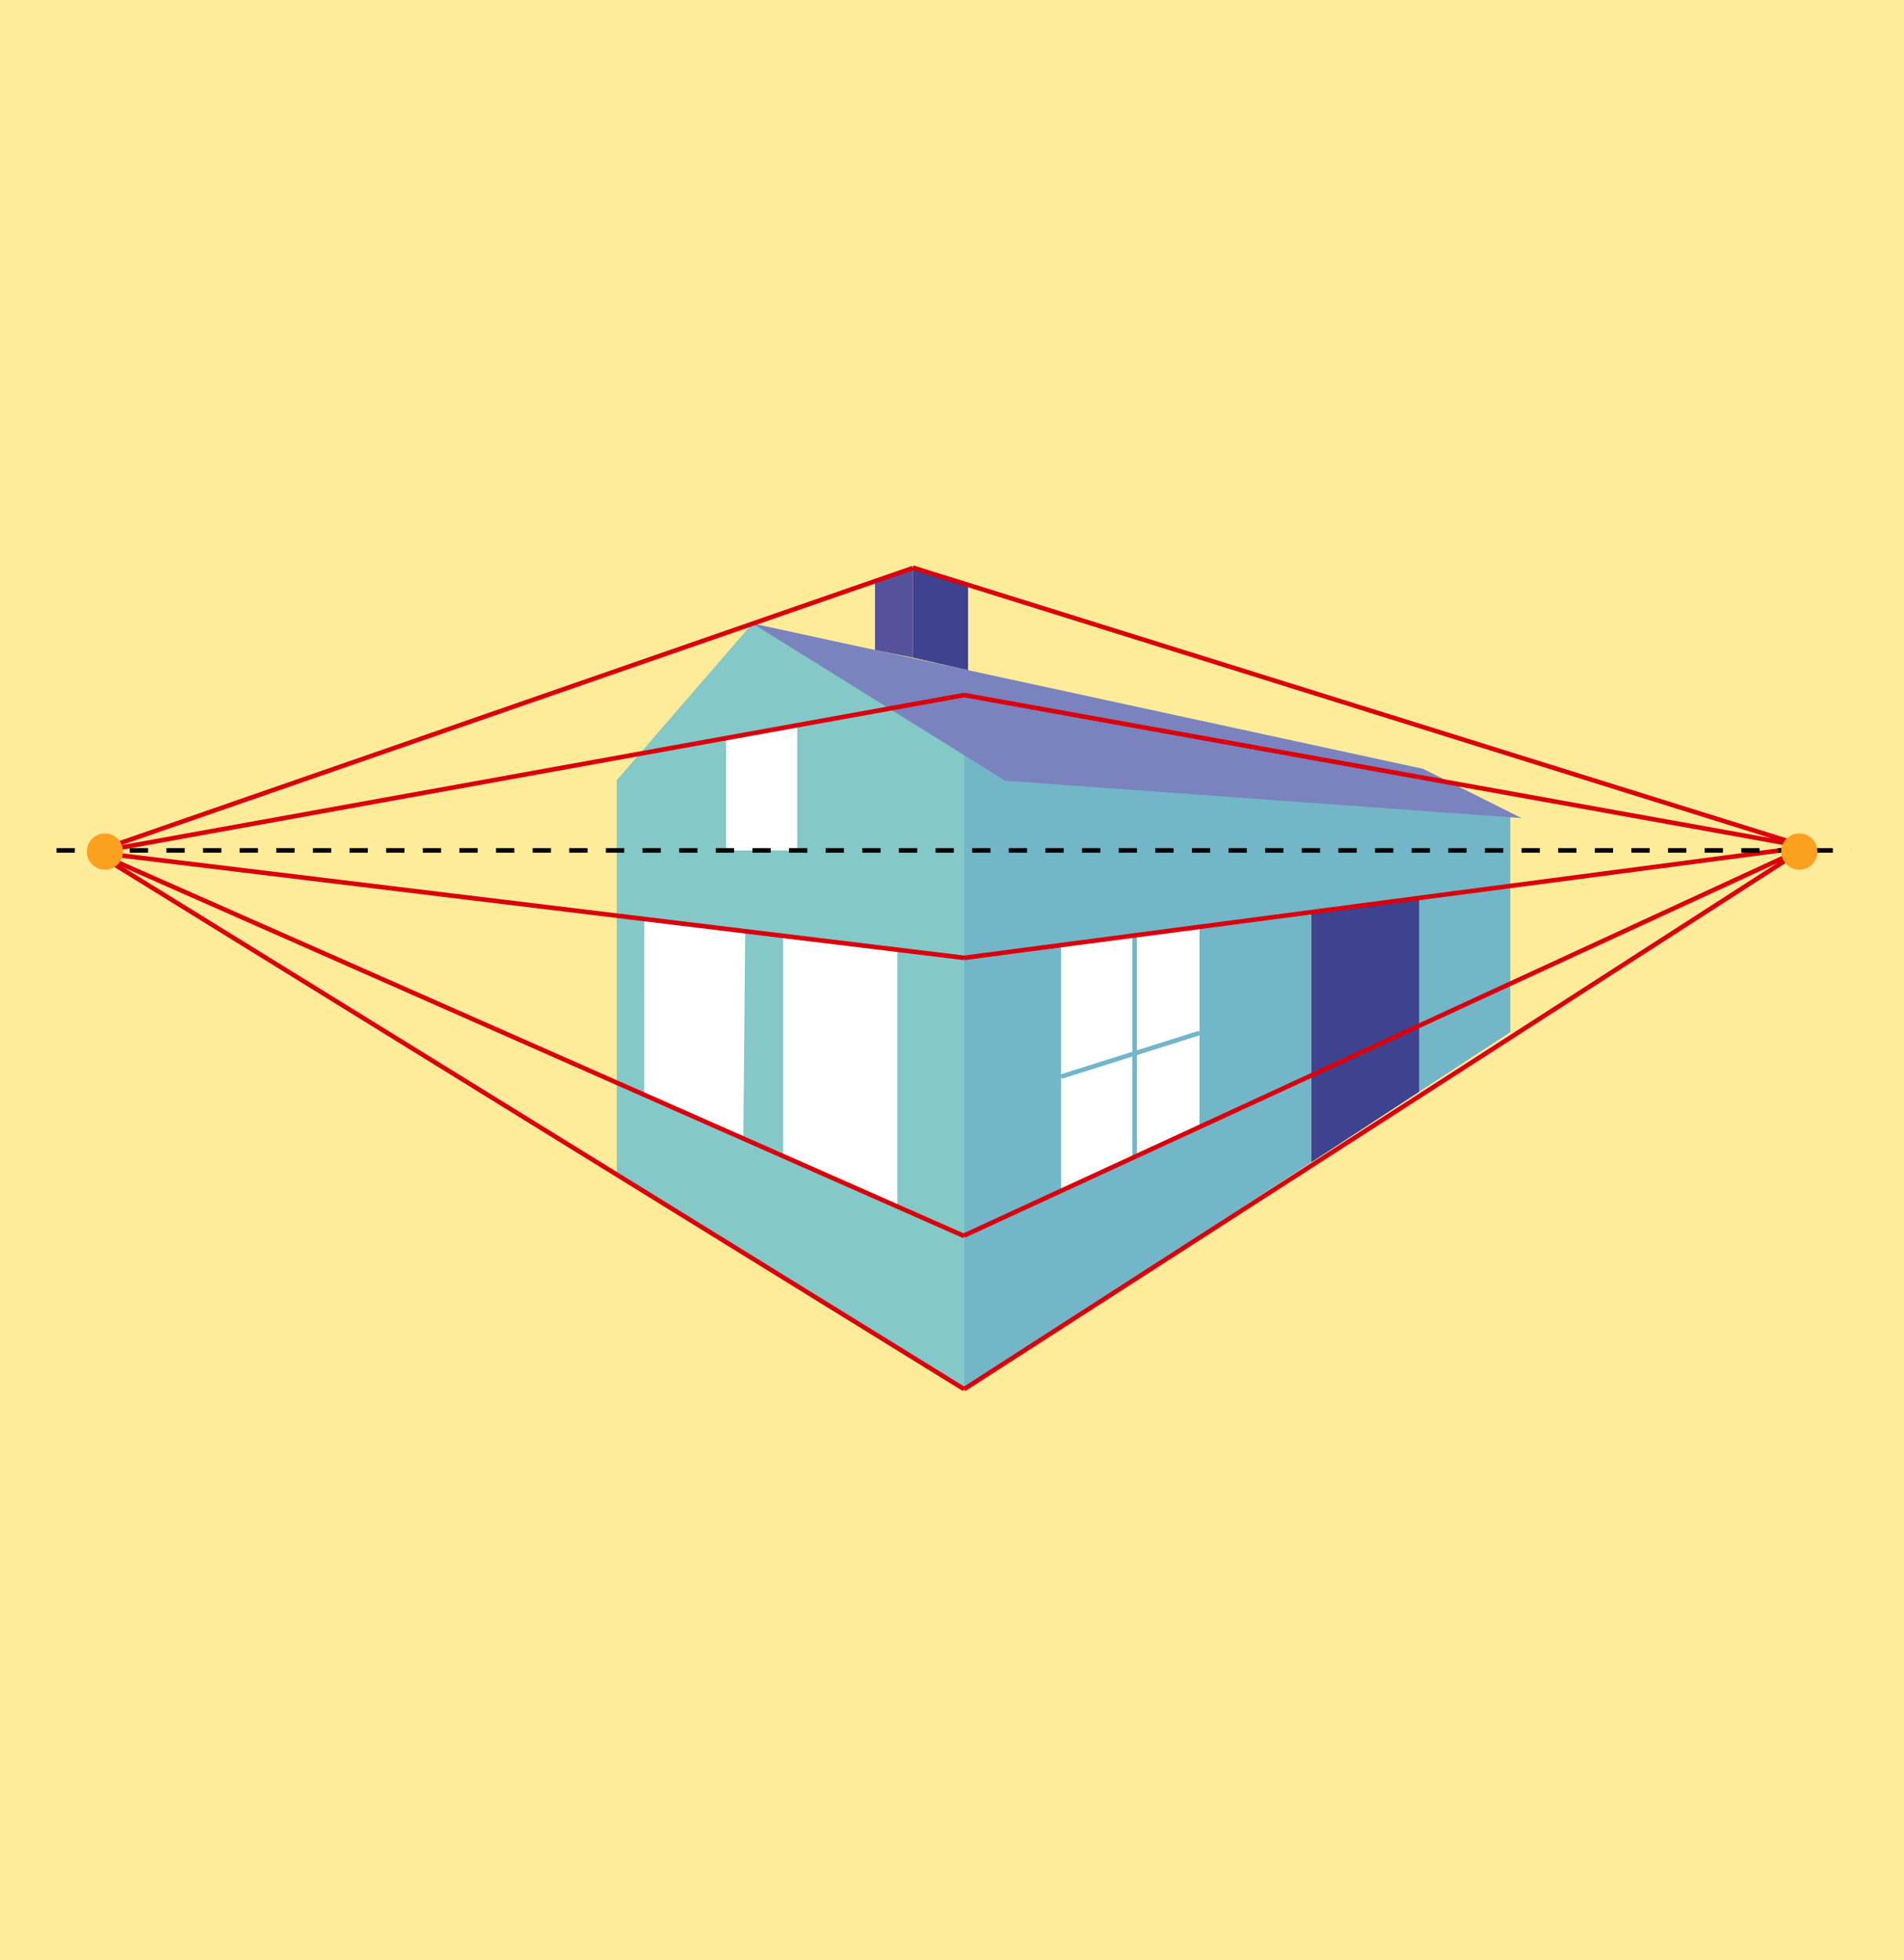 <svg xmlns="http://www.w3.org/2000/svg" width="505" height="520" viewBox="0 0 505 520">
  <g id="_78" data-name="78" transform="translate(-810 -12957)">
    <g id="Grupo_124670" data-name="Grupo 124670">
      <rect id="Rectángulo_36899" data-name="Rectángulo 36899" width="505" height="520" transform="translate(810 12957)" fill="#feec9a"/>
    </g>
    <g id="Grupo_124084" data-name="Grupo 124084" transform="translate(-198.058 12483.273)">
      <path id="Trazado_115820" data-name="Trazado 115820" d="M1120.24,630.062l-36,41.57V776.587l92.14,56.611V653.2Z" transform="translate(87.4 9.05)" fill="#84c8c8"/>
      <path id="Trazado_115821" data-name="Trazado 115821" d="M1267.035,666.591v58.284l-144.852,94.711V639.592Z" transform="translate(141.599 22.663)" fill="#72b6c8"/>
      <path id="Trazado_115822" data-name="Trazado 115822" d="M1099.065,630.062l67,41.713,137,9.928-26.142-13.071Z" transform="translate(108.576 9.05)" fill="#7b83be"/>
      <path id="Trazado_115823" data-name="Trazado 115823" d="M1096.183,644.6l18.856-3.411v33.2h-18.856Z" transform="translate(104.458 24.939)" fill="#fff"/>
      <path id="Trazado_115824" data-name="Trazado 115824" d="M1087.242,662.349l26.783,3.252-.5,54.979-26.287-11.648Z" transform="translate(91.686 55.171)" fill="#fff"/>
      <path id="Trazado_115825" data-name="Trazado 115825" d="M1102.417,664.191l30.287,3.678v67.577l-30.287-12.858Z" transform="translate(113.364 57.803)" fill="#fff"/>
      <path id="Trazado_115826" data-name="Trazado 115826" d="M1122.487,623.965v23.874l-10.04-2.02V627.46Z" transform="translate(127.691 0.341)" fill="#55519a"/>
      <path id="Trazado_115827" data-name="Trazado 115827" d="M1131.222,651.172v-22.63l-14.64-4.576v23.874Z" transform="translate(133.597 0.341)" fill="#3e428f"/>
      <path id="Trazado_115828" data-name="Trazado 115828" d="M1169.487,663.206v53.221l-36.716,16.843V668.042Z" transform="translate(156.724 56.395)" fill="#fff"/>
      <g id="Grupo_124071" data-name="Grupo 124071" transform="translate(1308.388 721.181)">
        <rect id="Rectángulo_36902" data-name="Rectángulo 36902" width="1.214" height="59.389" fill="#72b6c8"/>
      </g>
      <g id="Grupo_124072" data-name="Grupo 124072" transform="translate(1289.315 747.167)">
        <rect id="Rectángulo_36903" data-name="Rectángulo 36903" width="38.494" height="1.214" transform="translate(0 11.585) rotate(-17.514)" fill="#72b6c8"/>
      </g>
      <path id="Trazado_115829" data-name="Trazado 115829" d="M1188.659,660.047V711.47l-28.543,18.663V663.807Z" transform="translate(195.785 51.884)" fill="#3e428f"/>
      <g id="Grupo_124073" data-name="Grupo 124073" transform="translate(1249.997 623.727)">
        <path id="Trazado_115830" data-name="Trazado 115830" d="M1353.531,698.974l-237.024-74.09.36-1.157,237.024,74.09Z" transform="translate(-1116.507 -623.727)" fill="#d9000d"/>
      </g>
      <g id="Grupo_124074" data-name="Grupo 124074" transform="translate(1263.674 657.514)">
        <path id="Trazado_115831" data-name="Trazado 115831" d="M1345.559,679.118l-223.421-40.284.213-1.2,223.421,40.283Z" transform="translate(-1122.139 -637.64)" fill="#d9000d"/>
      </g>
      <g id="Grupo_124075" data-name="Grupo 124075" transform="translate(1263.509 697.885)">
        <rect id="Rectángulo_36904" data-name="Rectángulo 36904" width="246.078" height="1.212" transform="translate(0 103.06) rotate(-24.759)" fill="#d9000d"/>
      </g>
      <g id="Grupo_124076" data-name="Grupo 124076" transform="translate(1263.451 697.885)">
        <path id="Trazado_115832" data-name="Trazado 115832" d="M1122.706,799.136l-.659-1.02,223.421-143.852.659,1.02Z" transform="translate(-1122.047 -654.264)" fill="#d9000d"/>
      </g>
      <g id="Grupo_124077" data-name="Grupo 124077" transform="translate(1263.703 697.793)">
        <path id="Trazado_115833" data-name="Trazado 115833" d="M1122.307,684.859l-.156-1.2,223.421-29.429.156,1.2Z" transform="translate(-1122.151 -654.226)" fill="#d9000d"/>
      </g>
      <g id="Grupo_124078" data-name="Grupo 124078" transform="translate(1032.987 623.826)">
        <rect id="Rectángulo_36905" data-name="Rectángulo 36905" width="229.726" height="1.215" transform="translate(0 75.331) rotate(-19.142)" fill="#d9000d"/>
      </g>
      <g id="Grupo_124079" data-name="Grupo 124079" transform="translate(1032.975 699.271)">
        <rect id="Rectángulo_36906" data-name="Rectángulo 36906" width="1.213" height="251.999" transform="matrix(0.404, -0.915, 0.915, 0.404, 0, 1.109)" fill="#d9000d"/>
      </g>
      <g id="Grupo_124080" data-name="Grupo 124080" transform="translate(1032.899 699.308)">
        <path id="Trazado_115834" data-name="Trazado 115834" d="M1257.672,798.306,1027.11,655.884l.64-1.034,230.562,142.422Z" transform="translate(-1027.11 -654.85)" fill="#d9000d"/>
      </g>
      <g id="Grupo_124081" data-name="Grupo 124081" transform="translate(1033.11 657.514)">
        <path id="Trazado_115835" data-name="Trazado 115835" d="M1027.415,680.549l-.218-1.2,230.562-41.714.218,1.2Z" transform="translate(-1027.197 -637.64)" fill="#d9000d"/>
      </g>
      <g id="Grupo_124082" data-name="Grupo 124082" transform="translate(1033.146 699.223)">
        <rect id="Rectángulo_36907" data-name="Rectángulo 36907" width="1.214" height="232.255" transform="translate(0 1.205) rotate(-83.076)" fill="#d9000d"/>
      </g>
      <g id="Grupo_124083" data-name="Grupo 124083" transform="translate(1023.058 698.717)">
        <path id="Trazado_115836" data-name="Trazado 115836" d="M1499.058,655.82l-.017-1.214h.017Zm-4.874,0h-4.857v-1.214h4.857Zm-9.714,0h-4.857v-1.214h4.857Zm-9.714,0H1469.9v-1.214h4.857Zm-9.714,0h-4.857v-1.214h4.857Zm-9.714,0h-4.857v-1.214h4.857Zm-9.714,0h-4.857v-1.214h4.857Zm-9.714,0h-4.857v-1.214h4.857Zm-9.714,0h-4.857v-1.214h4.857Zm-9.714,0h-4.857v-1.214h4.857Zm-9.714,0H1401.9v-1.214h4.857Zm-9.714,0h-4.857v-1.214h4.857Zm-9.714,0h-4.857v-1.214h4.857Zm-9.714,0h-4.857v-1.214h4.857Zm-9.714,0h-4.857v-1.214h4.857Zm-9.714,0h-4.857v-1.214h4.857Zm-9.714,0h-4.857v-1.214h4.857Zm-9.714,0H1333.9v-1.214h4.857Zm-9.714,0h-4.857v-1.214h4.857Zm-9.714,0h-4.857v-1.214h4.857Zm-9.714,0h-4.857v-1.214h4.857Zm-9.714,0h-4.857v-1.214h4.857Zm-9.714,0h-4.857v-1.214h4.857Zm-9.714,0h-4.857v-1.214h4.857Zm-9.714,0h-4.857v-1.214h4.857Zm-9.714,0h-4.857v-1.214h4.857Zm-9.714,0h-4.857v-1.214h4.857Zm-9.714,0h-4.857v-1.214h4.857Zm-9.714,0h-4.857v-1.214h4.857Zm-9.714,0h-4.857v-1.214h4.857Zm-9.714,0h-4.857v-1.214h4.857Zm-9.714,0h-4.857v-1.214h4.857Zm-9.714,0H1188.2v-1.214h4.857Zm-9.714,0h-4.857v-1.214h4.857Zm-9.714,0h-4.857v-1.214h4.857Zm-9.714,0h-4.857v-1.214h4.857Zm-9.714,0h-4.857v-1.214h4.857Zm-9.714,0h-4.857v-1.214h4.857Zm-9.714,0h-4.857v-1.214h4.857Zm-9.714,0H1120.2v-1.214h4.857Zm-9.714,0h-4.857v-1.214h4.857Zm-9.714,0h-4.857v-1.214h4.857Zm-9.714,0h-4.857v-1.214h4.857Zm-9.714,0h-4.857v-1.214h4.857Zm-9.714,0h-4.857v-1.214h4.857Zm-9.714,0h-4.857v-1.214h4.857Zm-9.714,0H1052.2v-1.214h4.857Zm-9.714,0h-4.857v-1.214h4.857Zm-9.714,0h-4.857v-1.214h4.857Zm-9.714,0h-4.857v-1.214h4.857Z" transform="translate(-1023.058 -654.606)" fill="#040405"/>
      </g>
      <circle id="Elipse_4309" data-name="Elipse 4309" cx="4.808" cy="4.808" r="4.808" transform="translate(1031.075 694.825)" fill="#fca01f"/>
      <circle id="Elipse_4310" data-name="Elipse 4310" cx="4.808" cy="4.808" r="4.808" transform="translate(1480.473 694.825)" fill="#fca01f"/>
    </g>
  </g>
</svg>
